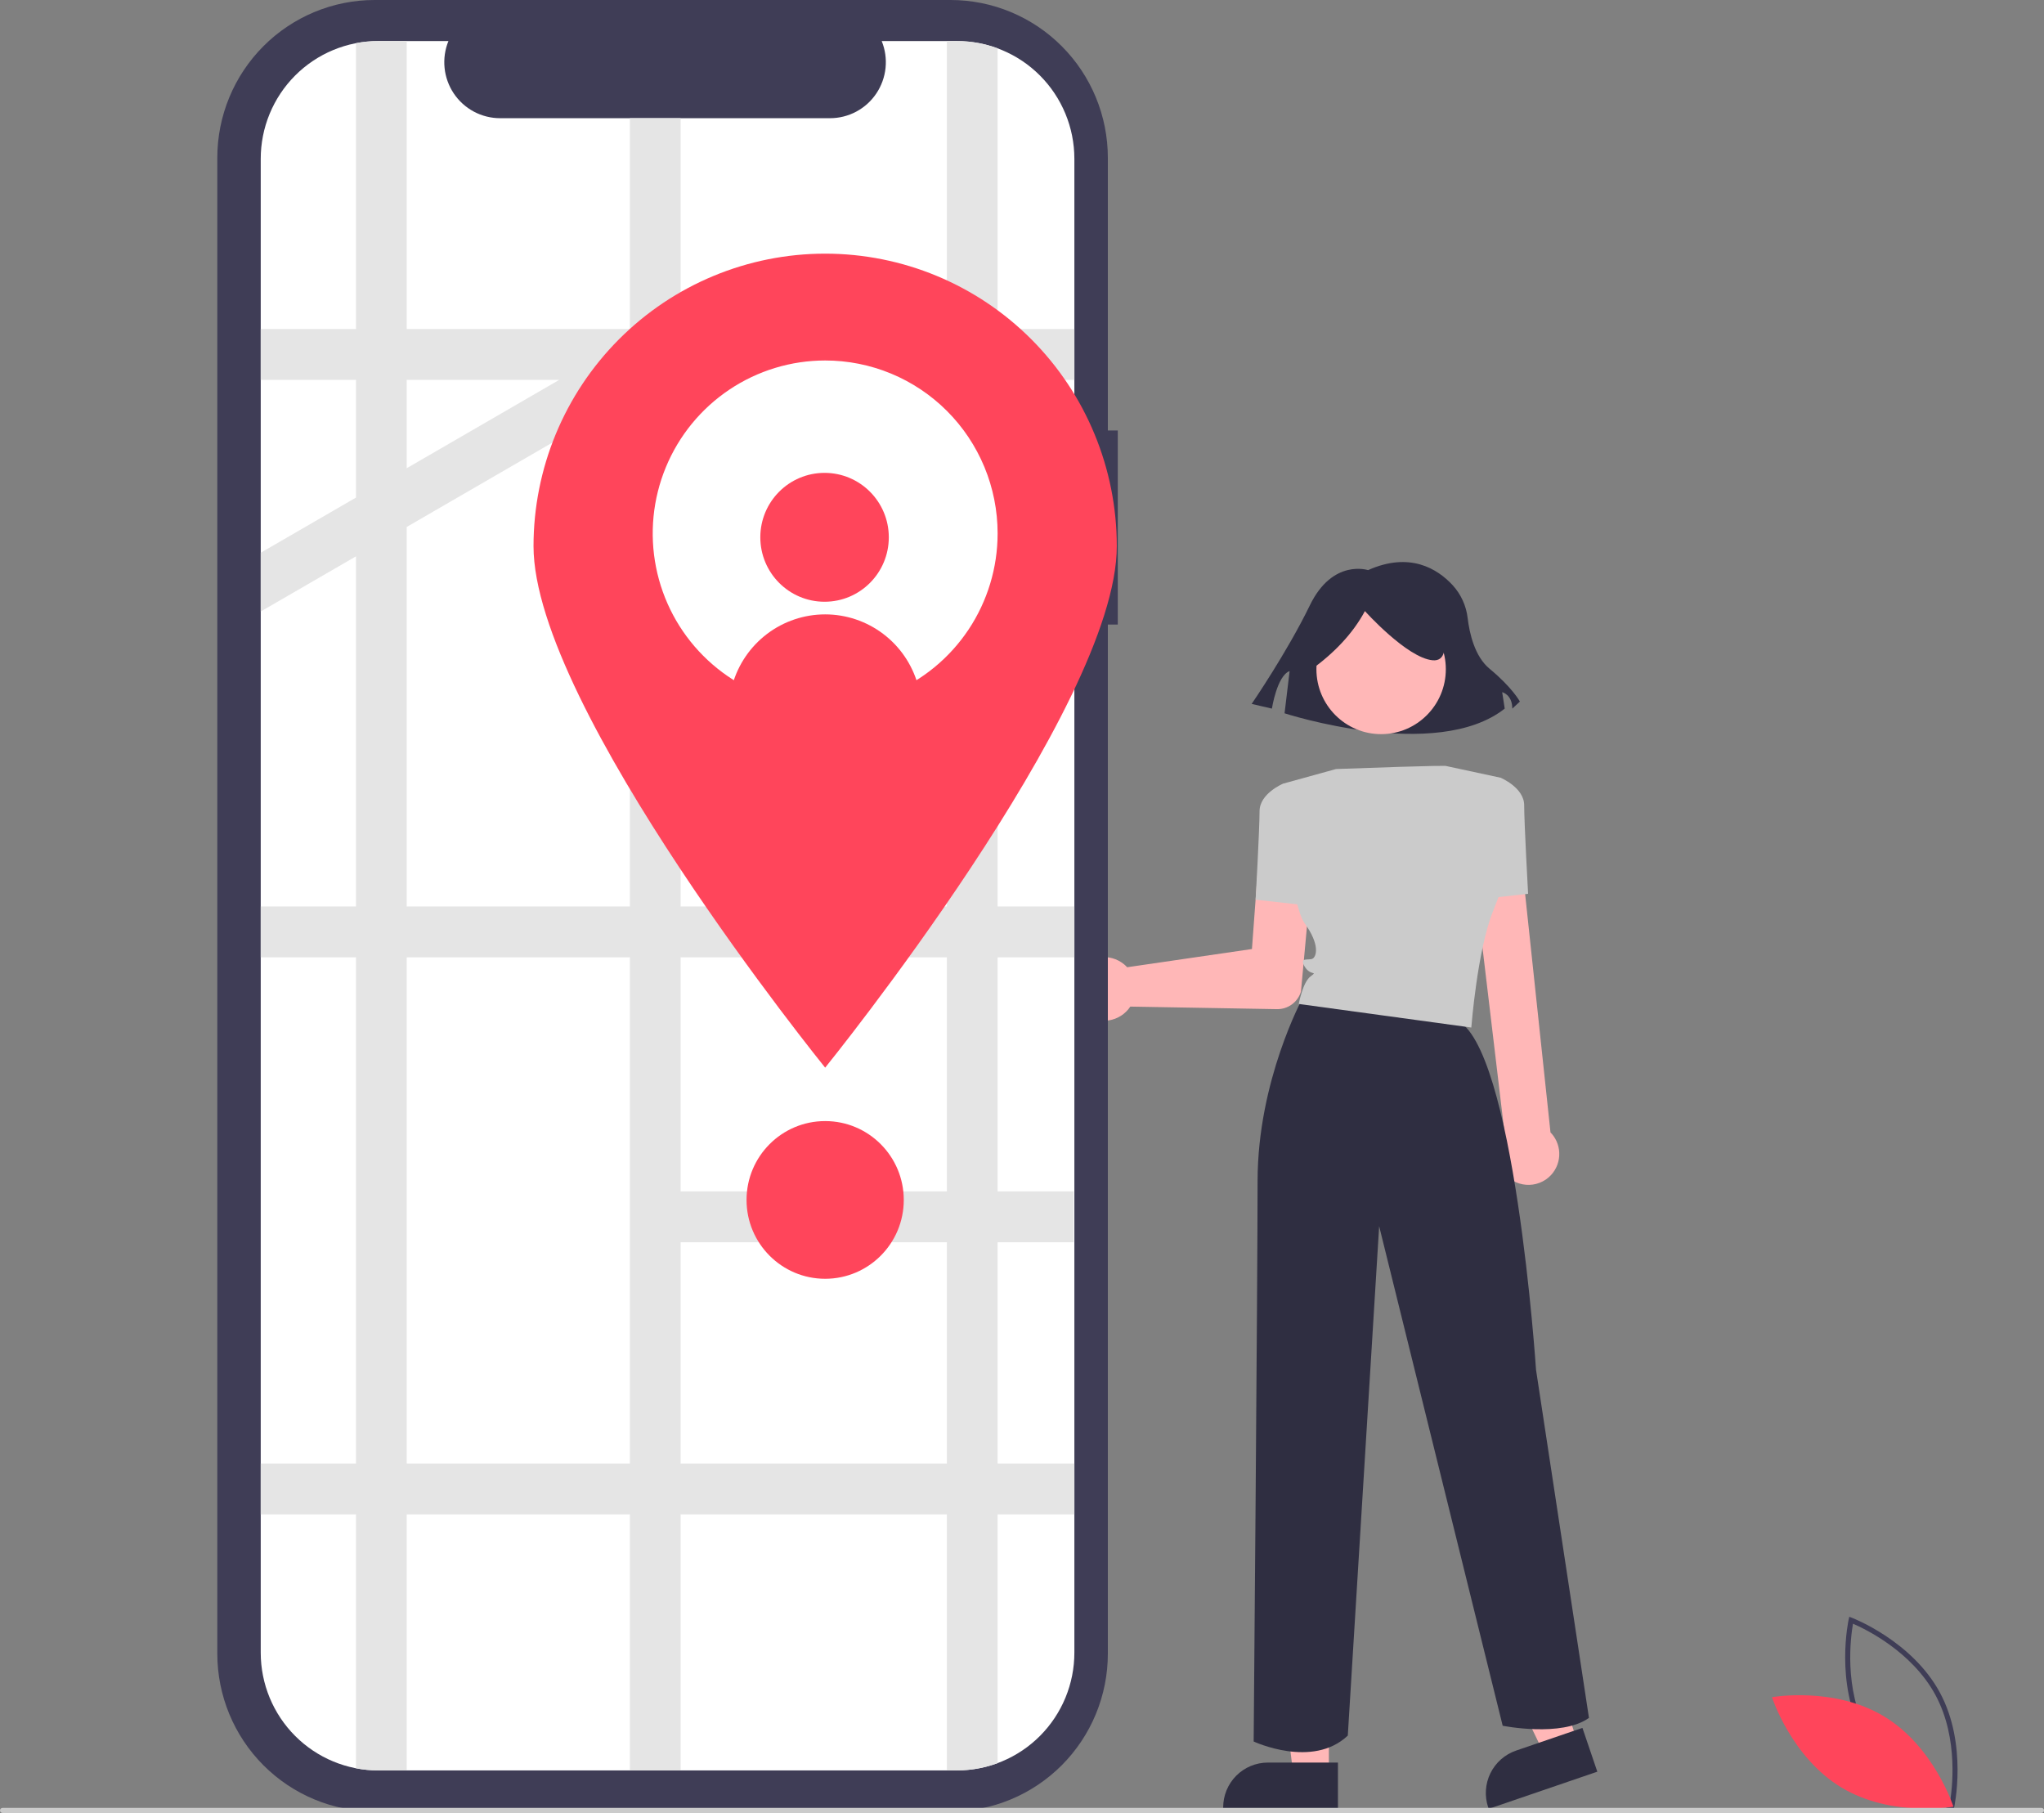 <svg width="159" height="141" viewBox="0 0 159 141" fill="none" xmlns="http://www.w3.org/2000/svg">
<rect x="0" y="0" width="159" height="141" fill="#808080" stroke="none"/>
<g clip-path="url(#clip0_1_1183)">
<path d="M151.957 140.813L151.745 140.733C151.698 140.715 147.068 138.936 144.899 134.902C142.73 130.868 143.792 126.01 143.803 125.962L143.853 125.74L144.064 125.82C144.111 125.838 148.741 127.617 150.91 131.651C153.08 135.685 152.018 140.543 152.007 140.591L151.957 140.813ZM145.246 134.714C147.08 138.125 150.739 139.874 151.666 140.273C151.843 139.276 152.395 135.246 150.563 131.839C148.731 128.432 145.071 126.68 144.143 126.28C143.967 127.277 143.414 131.307 145.246 134.714Z" fill="#3F3D56"/>
<path d="M146.557 133.487C150.455 135.839 151.956 140.511 151.956 140.511C151.956 140.511 147.137 141.369 143.239 139.017C139.341 136.665 137.839 131.993 137.839 131.993C137.839 131.993 142.658 131.135 146.557 133.487Z" fill="#FF455B"/>
<path d="M83.799 75.566C83.988 75.273 84.236 75.023 84.528 74.834C84.82 74.644 85.149 74.517 85.493 74.464C85.836 74.41 86.188 74.43 86.523 74.522C86.859 74.614 87.171 74.775 87.44 74.997C87.525 75.067 87.605 75.144 87.679 75.225L97.387 73.808L97.927 66.487C97.969 65.925 98.231 65.403 98.656 65.036C99.081 64.668 99.635 64.484 100.195 64.526C100.755 64.567 101.276 64.83 101.642 65.257C102.009 65.683 102.192 66.238 102.151 66.8C102.15 66.813 102.149 66.826 102.147 66.839L101.201 77.112L101.196 77.135C101.073 77.529 100.826 77.874 100.493 78.117C100.159 78.36 99.756 78.489 99.343 78.484L87.925 78.286C87.88 78.354 87.832 78.42 87.781 78.482C87.561 78.752 87.285 78.972 86.974 79.127C86.662 79.283 86.322 79.371 85.974 79.385C85.626 79.399 85.279 79.34 84.956 79.21C84.633 79.081 84.341 78.884 84.099 78.634C84.05 78.583 84.003 78.531 83.959 78.477C83.63 78.071 83.437 77.57 83.409 77.048C83.38 76.525 83.516 76.006 83.799 75.566Z" fill="#FFB7B7"/>
<path d="M103.371 137.986L100.602 137.986L99.285 127.276L103.371 127.276L103.371 137.986Z" fill="#FFB7B7"/>
<path d="M104.077 140.678L95.149 140.677V140.564C95.149 139.64 95.515 138.754 96.167 138.1C96.819 137.447 97.703 137.079 98.624 137.079H98.624L104.077 137.08L104.077 140.678Z" fill="#2F2E41"/>
<path d="M122.718 135.469L120.098 136.365L115.403 126.655L119.271 125.332L122.718 135.469Z" fill="#FFB7B7"/>
<path d="M124.253 137.788L115.803 140.678L115.767 140.571C115.469 139.696 115.531 138.739 115.937 137.909C116.343 137.079 117.062 136.446 117.934 136.147L117.934 136.147L123.095 134.382L124.253 137.788Z" fill="#2F2E41"/>
<path d="M106.42 44.34C106.42 44.34 103.664 43.427 101.892 47.078C100.121 50.729 97.365 54.745 97.365 54.745L98.94 55.11C98.94 55.11 99.333 52.555 100.318 52.19L99.924 55.475C99.924 55.475 111.735 59.309 117.05 55.11L116.853 53.833C116.853 53.833 117.64 54.015 117.64 55.11L118.231 54.563C118.231 54.563 117.64 53.468 115.868 52.007C114.706 51.049 114.306 49.225 114.169 48.085C114.06 47.12 113.647 46.214 112.99 45.5C111.813 44.235 109.668 42.89 106.42 44.34Z" fill="#2F2E41"/>
<path d="M107.436 57.096C110.215 57.096 112.469 54.836 112.469 52.048C112.469 49.26 110.215 47 107.436 47C104.656 47 102.402 49.26 102.402 52.048C102.402 54.836 104.656 57.096 107.436 57.096Z" fill="#FFB7B7"/>
<path d="M100.724 61.252L99.809 60.947C99.809 60.947 97.979 61.711 97.979 63.088C97.979 64.465 97.674 69.971 97.674 69.971L101.792 70.43L100.724 61.252Z" fill="#CBCBCB"/>
<path d="M117.104 91.34C116.725 90.914 116.51 90.365 116.5 89.793C116.49 89.221 116.685 88.665 117.05 88.226L114.481 66.648C114.455 66.139 114.633 65.641 114.973 65.263C115.314 64.885 115.79 64.658 116.297 64.632C116.805 64.606 117.302 64.783 117.679 65.124C118.057 65.464 118.284 65.942 118.311 66.45C118.312 66.457 118.312 66.464 118.312 66.471L120.611 88.072C120.694 88.156 120.771 88.246 120.84 88.341C121.025 88.597 121.157 88.887 121.23 89.194C121.302 89.501 121.314 89.819 121.264 90.13C121.214 90.442 121.104 90.74 120.939 91.009C120.774 91.278 120.558 91.511 120.303 91.696C120.276 91.715 120.25 91.734 120.222 91.752C119.927 91.948 119.593 92.076 119.242 92.126C118.892 92.177 118.535 92.15 118.196 92.046C117.774 91.917 117.396 91.673 117.104 91.34Z" fill="#FFB7B7"/>
<path d="M114.751 69.971L118.869 69.513C118.869 69.513 118.564 64.006 118.564 62.629C118.564 61.252 116.734 60.488 116.734 60.488L115.819 60.794L114.751 69.971Z" fill="#CBCBCB"/>
<path d="M101.335 77.612C101.335 77.612 97.826 84.044 97.826 91.845C97.826 99.647 97.521 135.44 97.521 135.44C97.521 135.44 102.097 137.582 104.843 134.981L107.283 95.364L116.892 134.216C116.892 134.216 121.468 135.134 123.603 133.605L119.485 106.53C119.485 106.53 117.807 81.138 113.232 79.302C108.656 77.467 101.335 77.612 101.335 77.612Z" fill="#2F2E41"/>
<path d="M101.997 52.08C103.778 50.787 105.221 49.297 106.175 47.525C106.175 47.525 109.445 51.169 111.443 51.351C113.442 51.533 111.625 46.979 111.625 46.979L107.992 46.068L104.54 46.432L101.815 48.254L101.997 52.08Z" fill="#2F2E41"/>
<path d="M112.469 59.57C112.469 59.57 112.614 59.492 103.928 59.809L100.292 60.813L99.809 60.947C99.809 60.947 100.267 70.124 101.487 71.807C102.707 73.49 102.402 74.407 102.097 74.56C101.792 74.713 101.029 74.407 101.487 75.172C101.945 75.937 102.555 75.478 101.945 75.937C101.334 76.396 101.029 78.079 101.029 78.079L114.452 79.914C114.452 79.914 114.909 73.948 116.13 70.889C117.35 67.83 117.655 66.606 117.655 66.606L116.74 60.488L112.469 59.57Z" fill="#CBCBCB"/>
<path d="M86.95 33.478H86.178V12.273C86.178 9.018 84.889 5.896 82.594 3.595C80.299 1.293 77.186 5.24697e-06 73.941 0L29.142 0C25.897 -8.91975e-06 22.784 1.293 20.489 3.595C18.194 5.896 16.904 9.018 16.904 12.273V128.607C16.904 131.862 18.194 134.984 20.489 137.286C22.784 139.587 25.897 140.88 29.142 140.88H73.94C75.547 140.88 77.139 140.563 78.624 139.946C80.109 139.329 81.458 138.425 82.594 137.286C83.73 136.146 84.632 134.793 85.247 133.304C85.862 131.815 86.178 130.219 86.178 128.607V48.573H86.95L86.95 33.478Z" fill="#3F3D56"/>
<path d="M83.574 12.359V128.523C83.575 129.725 83.34 130.916 82.882 132.028C82.424 133.139 81.752 134.149 80.905 135C80.058 135.851 79.052 136.527 77.944 136.988C76.837 137.449 75.65 137.687 74.451 137.688H29.421C26.999 137.69 24.675 136.727 22.961 135.01C21.247 133.294 20.283 130.965 20.282 128.535V12.359C20.281 11.156 20.516 9.965 20.974 8.854C21.432 7.742 22.105 6.732 22.952 5.881C23.799 5.03 24.806 4.354 25.914 3.893C27.021 3.432 28.209 3.194 29.408 3.194H34.882C34.613 3.855 34.51 4.572 34.583 5.282C34.655 5.993 34.901 6.674 35.298 7.267C35.696 7.86 36.232 8.345 36.86 8.681C37.489 9.017 38.19 9.192 38.902 9.192H64.567C65.279 9.192 65.98 9.017 66.608 8.681C67.237 8.345 67.773 7.86 68.17 7.267C68.567 6.674 68.813 5.993 68.886 5.282C68.959 4.572 68.856 3.855 68.587 3.194H74.434C76.856 3.191 79.18 4.154 80.893 5.87C82.607 7.586 83.572 9.914 83.574 12.343V12.359L83.574 12.359Z" fill="white"/>
<path d="M83.574 29.545V25.589H77.603V3.759C76.588 3.384 75.516 3.192 74.434 3.194H73.657V25.589H52.944V9.192H48.998V25.589H31.638V3.194H29.421C28.841 3.193 28.262 3.248 27.693 3.358V25.589H20.282V29.545H27.693V38.697L20.282 42.988V47.558L27.693 43.267V70.497H20.282V74.454H27.693V113.823H20.282V117.78H27.693V137.524C28.262 137.634 28.841 137.689 29.421 137.688H31.638V117.78H48.998V137.688H52.944V117.78H73.657V137.688H74.434C75.516 137.69 76.588 137.498 77.603 137.122V117.78H83.574V113.823H77.603V96.612H83.521V92.655H77.603V74.454H83.574V70.497H77.603V46.361H83.574V42.405H77.603V29.545L83.574 29.545ZM43.501 29.545L43.5 29.545L31.639 36.414L31.638 36.414V29.545H43.501ZM31.638 40.982L31.639 40.982L48.998 30.93V70.497H31.638V40.982ZM31.638 113.823V74.454H48.998V113.823H31.638ZM73.657 113.823H52.944V96.612H73.657V113.823ZM73.657 92.655H52.944V74.454H73.657V92.655ZM73.657 70.497H52.944V46.361H73.657V70.497ZM73.657 42.405H52.944V29.545H73.657V42.405Z" fill="#E5E5E5"/>
<path d="M86.874 42.478C86.874 55.043 64.188 83.034 64.188 83.034C64.188 83.034 41.502 55.043 41.502 42.478C41.502 36.444 43.892 30.657 48.147 26.39C52.401 22.124 58.171 19.727 64.188 19.727C70.205 19.727 75.975 22.124 80.23 26.39C84.484 30.657 86.874 36.444 86.874 42.478Z" fill="#FF455B"/>
<path d="M77.603 41.489C77.603 44.149 76.816 46.75 75.342 48.963C73.868 51.175 71.773 52.899 69.322 53.917C66.871 54.936 64.173 55.202 61.571 54.683C58.969 54.164 56.579 52.883 54.703 51.001C52.827 49.12 51.549 46.723 51.032 44.113C50.514 41.504 50.78 38.799 51.795 36.34C52.81 33.882 54.53 31.781 56.736 30.303C58.942 28.825 61.535 28.036 64.188 28.036C65.949 28.035 67.693 28.382 69.32 29.057C70.947 29.732 72.425 30.722 73.671 31.97C74.917 33.218 75.905 34.7 76.58 36.331C77.254 37.962 77.602 39.71 77.603 41.476V41.489Z" fill="white"/>
<path d="M64.142 46.799C66.902 46.799 69.139 44.555 69.139 41.787C69.139 39.019 66.902 36.776 64.142 36.776C61.382 36.776 59.144 39.019 59.144 41.787C59.144 44.555 61.382 46.799 64.142 46.799Z" fill="#FF455B"/>
<path d="M71.394 53.234C69.24 54.608 66.74 55.337 64.187 55.337C61.634 55.337 59.134 54.607 56.98 53.232C57.428 51.662 58.374 50.28 59.674 49.297C60.975 48.314 62.559 47.782 64.188 47.782C65.817 47.782 67.401 48.315 68.701 49.298C70.002 50.282 70.947 51.664 71.394 53.234Z" fill="#FF455B"/>
<path d="M64.188 99.454C67.565 99.454 70.303 96.709 70.303 93.322C70.303 89.934 67.565 87.189 64.188 87.189C60.811 87.189 58.073 89.934 58.073 93.322C58.073 96.709 60.811 99.454 64.188 99.454Z" fill="#FF455B"/>
<path d="M158.803 141H0.197C0.145 141 0.095 140.979 0.058 140.942C0.021 140.905 0 140.855 0 140.802C0 140.75 0.021 140.699 0.058 140.662C0.095 140.625 0.145 140.604 0.197 140.604H158.803C158.855 140.604 158.905 140.625 158.942 140.662C158.979 140.699 159 140.75 159 140.802C159 140.855 158.979 140.905 158.942 140.942C158.905 140.979 158.855 141 158.803 141Z" fill="#CBCBCB"/>
</g>
<defs>
<clipPath id="clip0_1_1183">
<rect width="159" height="141" fill="white"/>
</clipPath>
</defs>
</svg>
